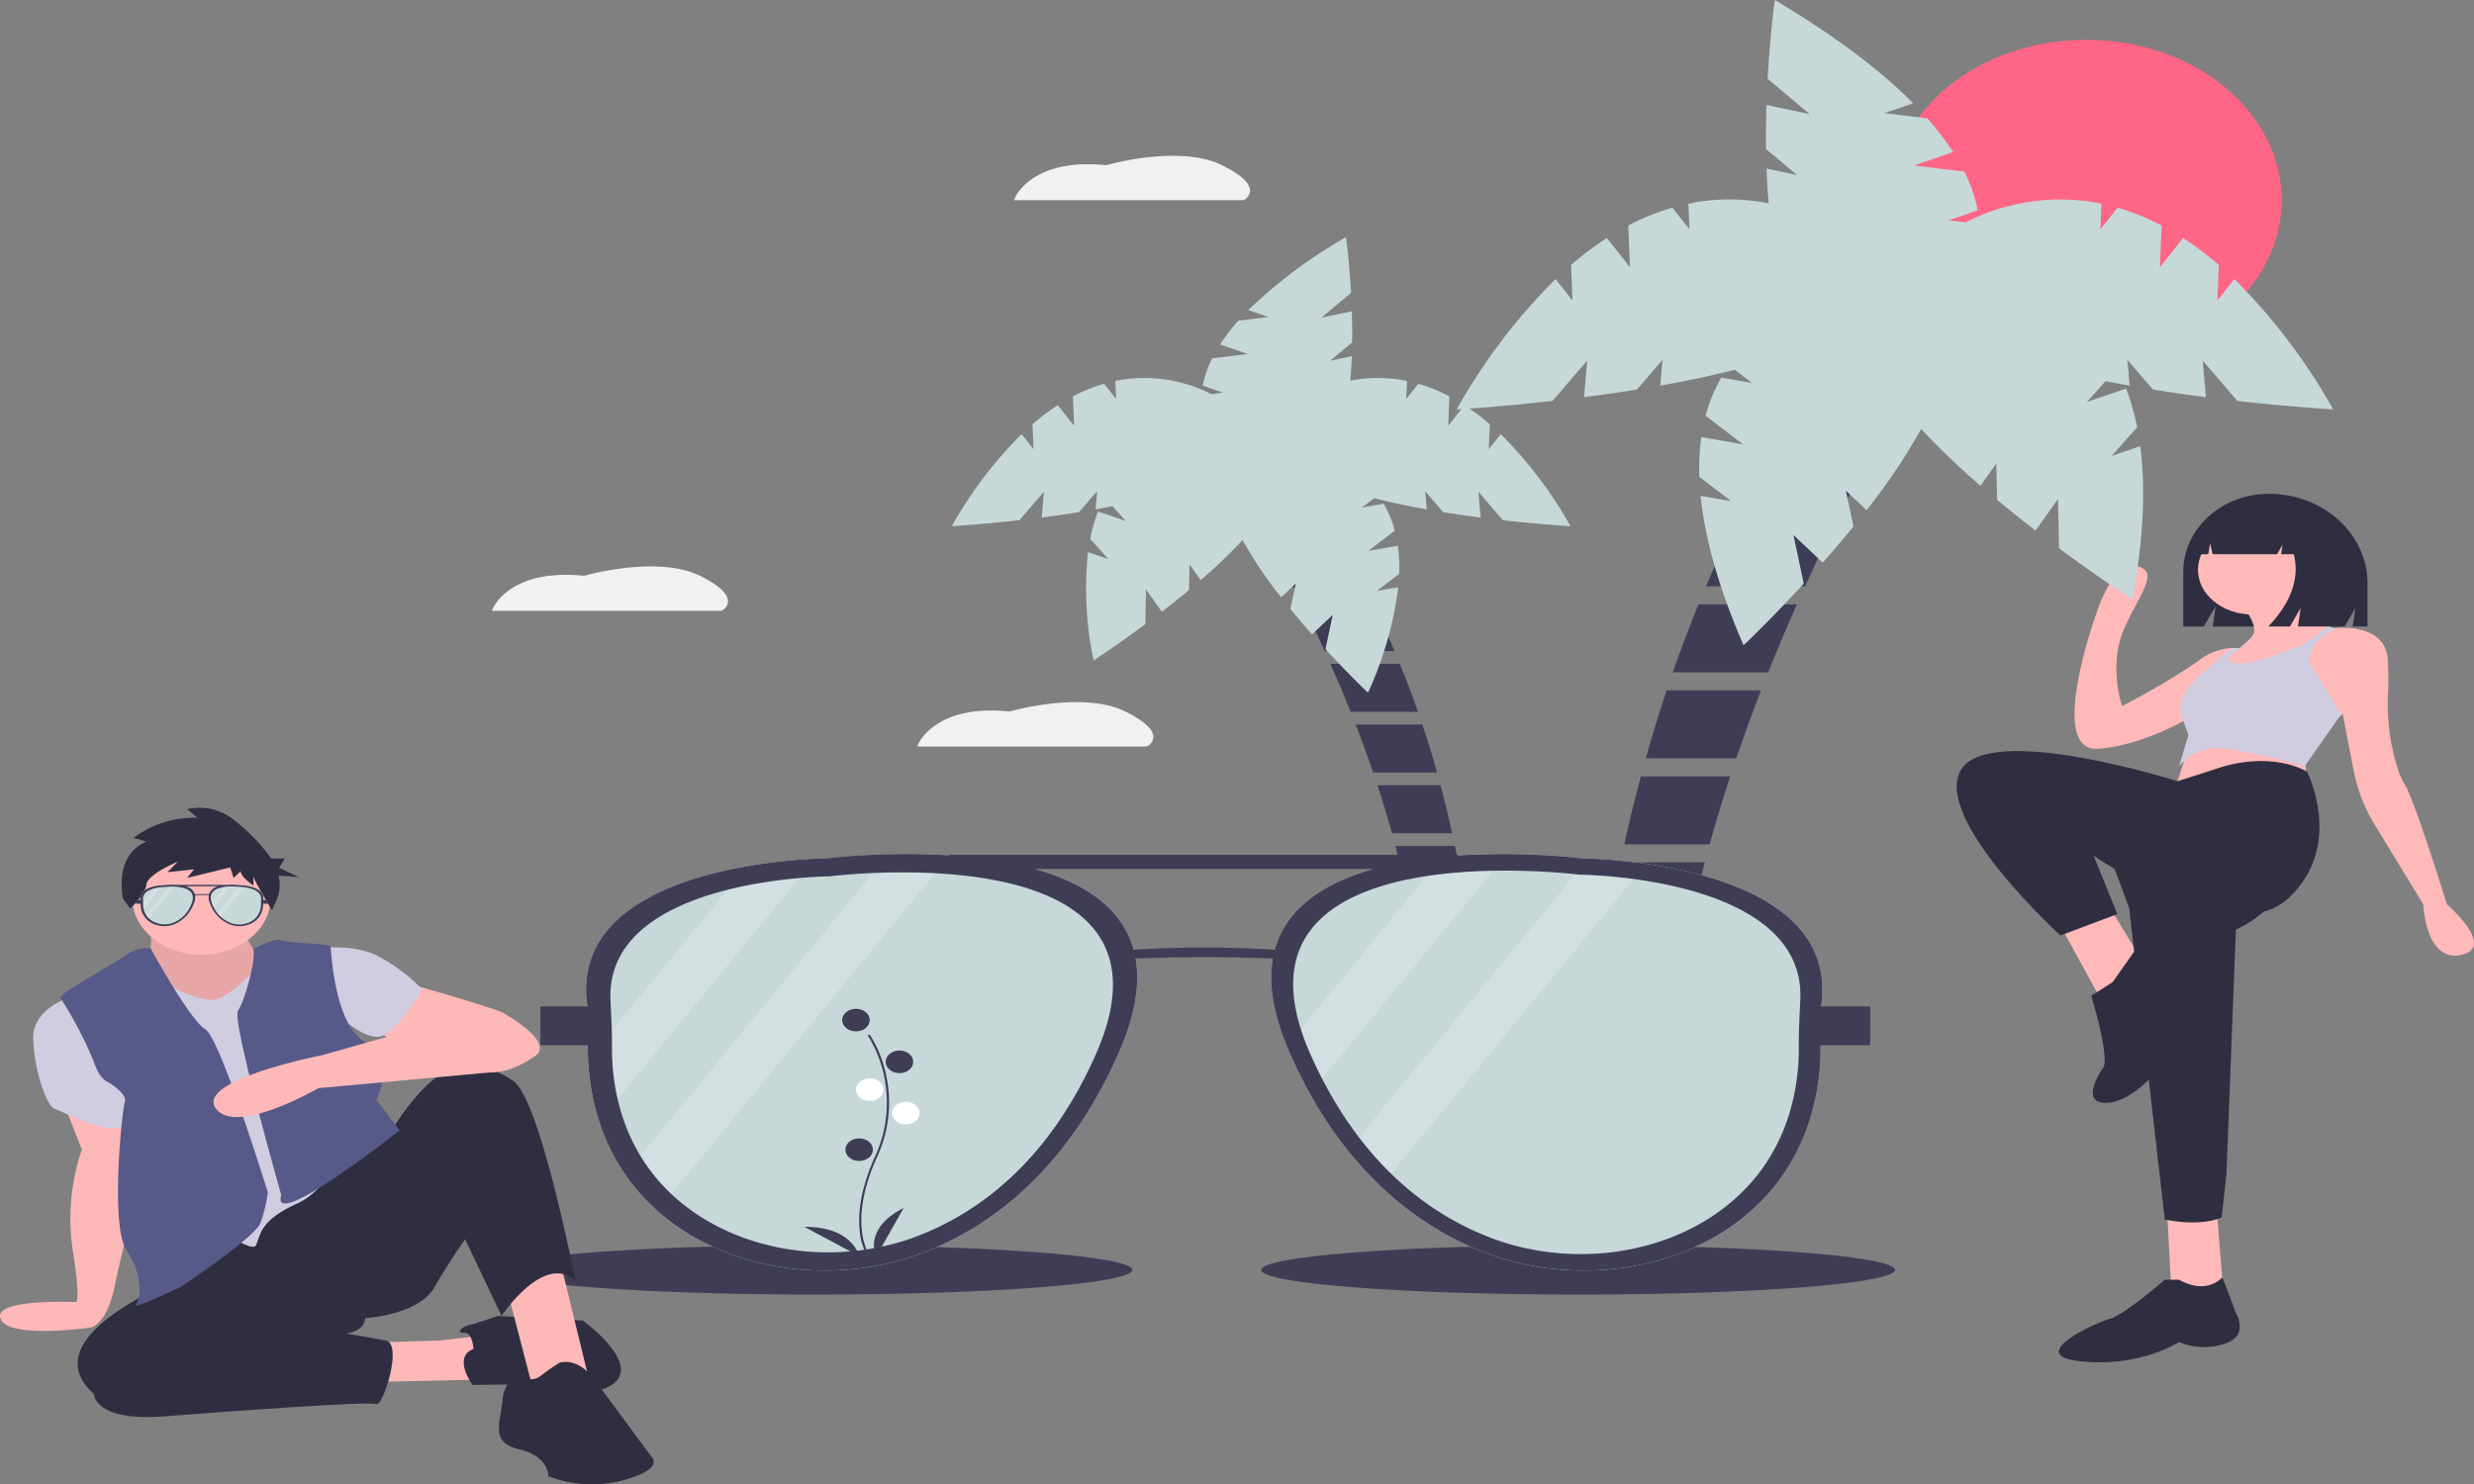 <svg xmlns="http://www.w3.org/2000/svg" width="406" height="243.65" viewBox="0 0 406 243.65">
  <rect x="0" y="0" width="406" height="243.65" fill="#808080" stroke="none"/>
  <g id="undraw_sunlight_tn7t" transform="translate(0 0)">
    <path id="Path_200" data-name="Path 200" d="M1054.524,309.078h0c-7.764,0-14.058,5.731-14.058,12.8v8.982h3.367l1.949-3.328-.487,3.328h21.641l1.772-3.025-.443,3.025h2.437v-7.053C1070.7,315.673,1063.458,309.078,1054.524,309.078Z" transform="translate(-682.174 -228.021)" fill="#2f2e41"/>
    <path id="Path_201" data-name="Path 201" d="M1038.592,449.858l-2.335,7.344,21.793-.639-.389-6.067S1041.317,446.984,1038.592,449.858Z" transform="translate(-679.449 -327.273)" fill="#ffb9b9"/>
    <path id="Path_202" data-name="Path 202" d="M959.06,518.245l7,12.772,6.616-6.705-5.448-8.941Z" transform="translate(-620.93 -366.283)" fill="#ffb9b9"/>
    <path id="Path_203" data-name="Path 203" d="M1008.73,687.562l.779,14.688h8.56l-1.167-14.688Z" transform="translate(-653.089 -488.662)" fill="#ffb9b9"/>
    <path id="Path_204" data-name="Path 204" d="M1004.25,497.626l3.892,10.537,5.837,51.089s5.448,1.277,9.34-.319l.779-7.025,1.557-40.233s7.394-3.193,6.616-7.663a97.64,97.64,0,0,0-2.724-10.537Z" transform="translate(-658.727 -359.075)" fill="#2f2e41"/>
    <path id="Path_205" data-name="Path 205" d="M1002.3,754.175h-2.335s-6.616,5.747-8.951,6.386-14.4,6.067-4.67,7.025,15.955-3.193,15.955-3.193a10.6,10.6,0,0,0,7.394.319c4.281-1.277,1.946-5.109,1.946-5.109s-2.173-5.84-2.254-5.794S1006.973,756.73,1002.3,754.175Z" transform="translate(-644.716 -544.1)" fill="#2f2e41"/>
    <ellipse id="Ellipse_9" data-name="Ellipse 9" cx="8.951" cy="7.344" rx="8.951" ry="7.344" transform="translate(360.702 86.184)" fill="#ffb9b9"/>
    <path id="Path_206" data-name="Path 206" d="M1073.049,368.044l-4.117,2.816-.553.377-.389,3.832h-15.177s2.07-1.472,3.993-3c.039-.035.082-.073.129-.109.261-.208.494-.4.7-.572.113-.1.222-.185.319-.268.16-.137.315-.268.471-.4a.01.01,0,0,0,0-.006,13.5,13.5,0,0,0,1.121-1.079l0,0a3.8,3.8,0,0,0,.261-.316c1.167-1.6-1.557-4.79-1.557-4.79l8.562-3.512c.3,3.461,3.868,5.773,5.464,6.642C1072.756,367.914,1073.049,368.044,1073.049,368.044Z" transform="translate(-690.168 -264.937)" fill="#ffb9b9"/>
    <path id="Path_207" data-name="Path 207" d="M1116.937,438.814c-5.837,1.277-6.226-8.3-6.226-8.3l-7.967-13.074a26.562,26.562,0,0,1-3.432-8.771l-1.832-9.447-.556.546v0l-1,.409-6.078-7.983-1.7-2.235v-2.554l5.838-2.235h2.335s.051-.006.14-.013c1.074-.093,8.063-.476,8.421,5.122a47.482,47.482,0,0,1,.056,5.445,34.91,34.91,0,0,0,1.357,11.754,12.784,12.784,0,0,0,1.311,3.237c1.557,2.235,7,19.8,7,19.8S1122.775,437.536,1116.937,438.814Z" transform="translate(-713.039 -282.062)" fill="#ffb9b9"/>
    <path id="Path_208" data-name="Path 208" d="M1017.5,363.536l-1.475,2.206-.872,1.306-4.267,6.386s-1.21.811-3.172,1.858c-3.261,1.74-8.608,4.129-13.951,4.528-8.561.639-.389-22.032-.389-22.032s2.724-8.941,6.616-7.983.778,4.151-1.946,10.218-.39,12.772-.39,12.772a111.93,111.93,0,0,0,12.453-7.344,9.759,9.759,0,0,1,5.464-2.162h0a6.013,6.013,0,0,1,1.3.083A3.425,3.425,0,0,1,1017.5,363.536Z" transform="translate(-649.408 -256.916)" fill="#ffb9b9"/>
    <path id="Path_209" data-name="Path 209" d="M1069.01,390.822a8.733,8.733,0,0,1-1.6,1.485A16.843,16.843,0,0,0,1069.01,390.822Z" transform="translate(-699.621 -286.118)" fill="#d0cde1"/>
    <path id="Path_210" data-name="Path 210" d="M1065.135,398.571l-.362.39-5.67,8.072a92.167,92.167,0,0,0-12.842-2.874,8.357,8.357,0,0,0-7.779,2.864l1.553-5.1-.837-2.293c-.1-.268-.21-.565-.331-.9-1.168-3.193,3.113-6.705,3.113-6.705l5.075-4.4h0a6.016,6.016,0,0,1,1.3.083c-.21.172-.444.364-.7.572-.047.035-.09.073-.129.109-1.491,1.248-.716,1.6-.019,1.689a4.167,4.167,0,0,0,.7.029c1.623.192,5.176-.977,7.783-1.954,1.775-.664,3.113-1.239,3.113-1.239l3.4-2.554.51-.383c.467.252.763.383.763.383h.389s.05-.006.14-.013l-1.772,1.079a5.091,5.091,0,0,0-2.649,4.681h0Z" transform="translate(-680.889 -281.254)" fill="#d0cde1"/>
    <path id="Path_211" data-name="Path 211" d="M976.925,458.19l-5.689,1.823s-30.891-9.806-35.561-1.823,16.345,27.141,16.345,27.141l9.34-3.512-3.892-9.579s22.571,15.646,31.911,7.025,3.113-20.812,3.113-20.812S986.656,454.678,976.925,458.19Z" transform="translate(-613.89 -331.773)" fill="#2f2e41"/>
    <path id="Path_212" data-name="Path 212" d="M1001.128,573.117l-3.5,2.235s3.113,10.218,1.946,11.814-3.5,6.067.778,5.747,8.951-5.747,9.34-7.663,3.114-7.663,3.114-7.663,4.67-8.941,1.167-9.26-9.081-.533-9.081-.533Z" transform="translate(-654.438 -411.896)" fill="#2f2e41"/>
    <path id="Path_213" data-name="Path 213" d="M1062.786,315.284a7.989,7.989,0,0,0-5.818-2.436h-.276c-5.321,0-9.635,3.951-9.635,8.825h1.783l.288-1.8.422,1.8h10.577l.886-1.522-.222,1.522h2.081q1.456,5.934-4.185,11.868h3.544L1064,330.5l-.443,3.043h6.756l1.329-7A12.015,12.015,0,0,0,1062.786,315.284Z" transform="translate(-686.442 -230.701)" fill="#2f2e41"/>
    <ellipse id="Ellipse_10" data-name="Ellipse 10" cx="32.083" cy="26.325" rx="32.083" ry="26.325" transform="translate(310.268 6.535)" fill="#ff6584"/>
    <path id="Path_214" data-name="Path 214" d="M768.584,567.032c-.593,3.874-1.078,7.6-1.476,11.158H780q.7-5.607,1.765-11.158Z" transform="translate(-505.192 -411.354)" fill="#3f3d56"/>
    <path id="Path_215" data-name="Path 215" d="M776.016,675.8q-.415-5.551-.335-11.158H762.614c-.212,4.275-.3,8.028-.31,11.158Z" transform="translate(-502.081 -480.725)" fill="#3f3d56"/>
    <path id="Path_216" data-name="Path 216" d="M834.581,251.931a311.834,311.834,0,0,1,21.272-39.281L844.891,207.3a188.733,188.733,0,0,0-26.556,44.632Z" transform="translate(-538.359 -155.685)" fill="#3f3d56"/>
    <path id="Path_217" data-name="Path 217" d="M764.551,615.836c-.4,3.978-.7,7.714-.9,11.158h12.972q.187-5.579.794-11.158Z" transform="translate(-502.951 -446.039)" fill="#3f3d56"/>
    <path id="Path_218" data-name="Path 218" d="M774.7,518.228c-.792,3.818-1.478,7.545-2.071,11.158H785.92q1.158-5.637,2.613-11.158Z" transform="translate(-508.765 -376.668)" fill="#3f3d56"/>
    <path id="Path_219" data-name="Path 219" d="M807.067,371.816q-2.294,5.6-4.224,11.158h15.65c1.547-3.863,3.132-7.591,4.721-11.158Z" transform="translate(-528.328 -272.61)" fill="#3f3d56"/>
    <path id="Path_220" data-name="Path 220" d="M783,469.424q-1.514,5.672-2.71,11.158h14q1.568-5.673,3.374-11.158Z" transform="translate(-513.729 -341.982)" fill="#3f3d56"/>
    <path id="Path_221" data-name="Path 221" d="M762.318,713.444c.043,4.808.236,7.515.236,7.515l-.139,2.163h15.264q-.916-4.8-1.4-9.678Z" transform="translate(-502.091 -515.411)" fill="#3f3d56"/>
    <path id="Path_222" data-name="Path 222" d="M793.7,420.62q-1.878,5.631-3.419,11.158h14.843q1.95-5.722,4.069-11.158Z" transform="translate(-520.194 -307.296)" fill="#3f3d56"/>
    <path id="Path_223" data-name="Path 223" d="M846.1,96.075a97.567,97.567,0,0,0-16.225-21.39l-2.782,3.507.237-5.825a53.328,53.328,0,0,0-5.873-4.42l-3.8,4.793.278-6.853a38.544,38.544,0,0,0-7.222-2.925L807.9,66.505l.17-4.2a34.069,34.069,0,0,0-22.289,3.075l-2.773-.339,4.756-1.63a24.856,24.856,0,0,0-2.2-6.356l-8.265-1.012,6.432-2.2a45.557,45.557,0,0,0-4.239-5.537l-7.026-.86,4.706-1.612c-5.179-5.223-12.524-10.888-22.715-16.953,0,0-.754,5.4-1.174,12.936l6.9,5.793-7.09-1.5c-.074,2.314-.106,4.749-.071,7.234l5.09,4.272L753.1,56.547c.073,1.9.191,3.81.363,5.7a33.247,33.247,0,0,0-13.181.062l.17,4.2-2.812-3.544a38.541,38.541,0,0,0-7.222,2.925l.278,6.853-3.8-4.793a53.351,53.351,0,0,0-5.873,4.42l.237,5.825-2.782-3.507a97.57,97.57,0,0,0-16.225,21.39s6.613-.366,15.719-1.387l5.7-6.615-.524,5.994c2.787-.358,5.712-.771,8.685-1.248l4.2-4.878-.37,4.232c4.146-.735,8.3-1.6,12.233-2.6l2.821,2.153-5.046-.863a25.316,25.316,0,0,0-2.564,6.264l6.119,4.67L742.4,100.63a37.61,37.61,0,0,0-.321,6.534l5.2,3.97-4.992-.854c.67,6.711,2.823,14.791,7.045,24.523,0,0,4.346-4.106,9.885-10.123l-1.7-7.98,4.81,4.531c1.656-1.873,3.361-3.867,5.046-5.933l-1.252-5.885,3.4,3.2a97.781,97.781,0,0,0,8.95-13.318,121.029,121.029,0,0,0,9.745,9.32l2.6-3.667.12,5.973c2.128,1.769,4.26,3.464,6.316,5.048l3.685-5.193.162,8.1c6.82,5.055,12.03,8.416,12.03,8.416,1.915-10.209,2.177-18.478,1.3-25.172l-4.707,1.61,4.2-4.7a38.991,38.991,0,0,0-1.814-6.367l-6.433,2.2,3.059-3.426q1.971.39,3.955.741l-.37-4.232,4.2,4.878c2.973.477,5.9.89,8.685,1.248l-.524-5.994,5.7,6.615C839.486,95.709,846.1,96.075,846.1,96.075Z" transform="translate(-463.202 -28.879)" fill="#c7d8d9"/>
    <path id="Path_224" data-name="Path 224" d="M689.434,543.343c.418,2.734.761,5.367,1.042,7.876h-9.1q-.5-3.957-1.246-7.876Z" transform="translate(-448.881 -394.517)" fill="#3f3d56"/>
    <path id="Path_225" data-name="Path 225" d="M685.409,620.119q.293-3.919.237-7.876h9.224c.15,3.018.208,5.667.219,7.876Z" transform="translate(-452.297 -443.485)" fill="#3f3d56"/>
    <path id="Path_226" data-name="Path 226" d="M613.21,320.918a220.091,220.091,0,0,0-15.016-27.727l7.738-3.777a133.224,133.224,0,0,1,18.745,31.5Z" transform="translate(-395.832 -214.046)" fill="#3f3d56"/>
    <path id="Path_227" data-name="Path 227" d="M693.432,577.793c.284,2.808.491,5.445.638,7.876h-9.157q-.132-3.938-.56-7.876Z" transform="translate(-451.614 -419.002)" fill="#3f3d56"/>
    <path id="Path_228" data-name="Path 228" d="M683.5,508.893c.559,2.695,1.044,5.326,1.462,7.876h-9.383q-.817-3.979-1.844-7.876Z" transform="translate(-444.735 -370.033)" fill="#3f3d56"/>
    <path id="Path_229" data-name="Path 229" d="M654.858,405.543q1.619,3.951,2.982,7.876H646.793c-1.092-2.727-2.211-5.358-3.333-7.876Z" transform="translate(-425.138 -296.581)" fill="#3f3d56"/>
    <path id="Path_230" data-name="Path 230" d="M675.729,474.443q1.069,4,1.913,7.876H667.76q-1.107-4-2.381-7.876Z" transform="translate(-439.329 -345.549)" fill="#3f3d56"/>
    <path id="Path_231" data-name="Path 231" d="M692.94,646.693c-.03,3.394-.167,5.3-.167,5.3l.1,1.527H682.1q.647-3.386.986-6.831Z" transform="translate(-450.153 -467.97)" fill="#3f3d56"/>
    <path id="Path_232" data-name="Path 232" d="M666.187,439.993q1.326,3.975,2.414,7.876H658.123q-1.376-4.039-2.872-7.876Z" transform="translate(-432.772 -321.065)" fill="#3f3d56"/>
    <path id="Path_233" data-name="Path 233" d="M467.252,210.9A68.877,68.877,0,0,1,478.7,195.8l1.964,2.476-.167-4.112a37.646,37.646,0,0,1,4.146-3.12l2.684,3.383-.2-4.838a27.21,27.21,0,0,1,5.1-2.065l1.985,2.5-.12-2.963a24.049,24.049,0,0,1,15.734,2.17l1.958-.24-3.357-1.15a17.548,17.548,0,0,1,1.556-4.487l5.834-.714-4.539-1.555a32.167,32.167,0,0,1,2.992-3.909l4.959-.607-3.322-1.138a80.544,80.544,0,0,1,16.034-11.967s.532,3.814.829,9.131L527.9,176.69l5-1.062c.052,1.633.075,3.352.05,5.107l-3.593,3.016L532.9,183c-.051,1.341-.135,2.69-.256,4.023a23.468,23.468,0,0,1,9.3.044l-.12,2.963,1.985-2.5a27.206,27.206,0,0,1,5.1,2.065l-.2,4.838,2.684-3.383a37.652,37.652,0,0,1,4.146,3.12l-.167,4.112,1.964-2.475a68.873,68.873,0,0,1,11.453,15.1s-4.668-.259-11.1-.979l-4.023-4.669.37,4.231c-1.967-.252-4.032-.544-6.131-.881l-2.967-3.444.261,2.987c-2.927-.519-5.862-1.127-8.635-1.836l-1.991,1.52,3.562-.609a17.873,17.873,0,0,1,1.81,4.422l-4.319,3.3,4.816-.824a26.564,26.564,0,0,1,.227,4.612l-3.672,2.8,3.524-.6a58.945,58.945,0,0,1-4.973,17.31s-3.068-2.9-6.978-7.146l1.2-5.633-3.4,3.2c-1.169-1.322-2.373-2.73-3.562-4.188l.884-4.154-2.4,2.259a69.048,69.048,0,0,1-6.318-9.4,85.45,85.45,0,0,1-6.879,6.579l-1.837-2.588-.084,4.217c-1.5,1.248-3.007,2.445-4.458,3.563l-2.6-3.666L499.013,227c-4.814,3.568-8.492,5.941-8.492,5.941a56.916,56.916,0,0,1-.915-17.769l3.323,1.136-2.963-3.319a27.539,27.539,0,0,1,1.281-4.495l4.541,1.553-2.159-2.419q-1.392.275-2.791.523l.261-2.987-2.967,3.444c-2.1.336-4.164.628-6.131.881l.37-4.231-4.023,4.669C471.92,210.644,467.252,210.9,467.252,210.9Z" transform="translate(-311.054 -124.535)" fill="#c7d8d9"/>
    <ellipse id="Ellipse_11" data-name="Ellipse 11" cx="52.003" cy="4.05" rx="52.003" ry="4.05" transform="translate(81.807 204.405)" fill="#3f3d56"/>
    <ellipse id="Ellipse_12" data-name="Ellipse 12" cx="52.003" cy="4.05" rx="52.003" ry="4.05" transform="translate(206.967 204.405)" fill="#3f3d56"/>
    <path id="Path_234" data-name="Path 234" d="M705.778,540.521s3.755,21.392-14.272,34.04c-11.666,8.184-28.3,9.523-41.951,3.764a51.965,51.965,0,0,1-15.643-10.29,57.778,57.778,0,0,1-5.38-5.872,67.5,67.5,0,0,1-6.251-9.364q-1.692-3.033-3.233-6.491c-.2-.443-.381-.877-.557-1.308-9.36-22.827,8.846-29.487,25.557-31.083a104.463,104.463,0,0,1,10.563-.437A115.109,115.109,0,0,1,667,514.2s.342,0,.959.023a90.08,90.08,0,0,1,9.495.865C690.36,516.945,710.121,522.707,705.778,540.521Z" transform="translate(-407.321 -373.289)" fill="#c7d8d9"/>
    <path id="Path_235" data-name="Path 235" d="M384.359,546.316c-8.229,18.534-20.079,27.618-30.507,32.018-13.651,5.76-30.285,4.42-41.952-3.764a34.727,34.727,0,0,1-3.173-2.508,32.62,32.62,0,0,1-5.292-5.977,33.718,33.718,0,0,1-4.262-8.7,38.985,38.985,0,0,1-1.823-10.191,33.51,33.51,0,0,1,.278-6.659c-4.065-16.677,12.992-22.79,25.779-25.029a91.667,91.667,0,0,1,11.222-1.241c1.132-.052,1.78-.055,1.78-.055a118.474,118.474,0,0,1,20.3-.495C374.368,514.88,395.518,521.186,384.359,546.316Z" transform="translate(-200.838 -373.299)" fill="#c7d8d9"/>
    <path id="Path_236" data-name="Path 236" d="M335.242,516.16l-35.457,43.12a38.988,38.988,0,0,1-1.823-10.191L324.02,517.4A91.679,91.679,0,0,1,335.242,516.16Z" transform="translate(-201.45 -375.198)" fill="#fff" opacity="0.2"/>
    <path id="Path_237" data-name="Path 237" d="M368.494,513.7l-47.98,58.351a32.62,32.62,0,0,1-5.292-5.977l43.224-52.566Q363.473,513.381,368.494,513.7Z" transform="translate(-212.625 -373.288)" fill="#fff" opacity="0.2"/>
    <path id="Path_238" data-name="Path 238" d="M659.292,513.479,626.962,552.8q-1.692-3.033-3.233-6.492c-.2-.443-.381-.877-.557-1.307l25.557-31.083A104.481,104.481,0,0,1,659.292,513.479Z" transform="translate(-412.003 -373.289)" fill="#fff" opacity="0.2"/>
    <path id="Path_239" data-name="Path 239" d="M700.57,516.915l-43.538,52.95a57.764,57.764,0,0,1-5.38-5.872l39.424-47.943A90.081,90.081,0,0,1,700.57,516.915Z" transform="translate(-430.442 -375.12)" fill="#fff" opacity="0.2"/>
    <path id="Path_240" data-name="Path 240" d="M493.989,538.508H485.92c3.571-24.022-39.174-24.3-39.174-24.3a118.643,118.643,0,0,0-20.449-.483v-.1H342.739v.072a118.768,118.768,0,0,0-20.1.507s-42.746.278-39.174,24.3h-7.717v6.364h7.787c-.078,6.914,1.595,20.581,14.594,29.7,11.666,8.184,28.3,9.523,41.952,3.764,10.429-4.4,22.279-13.483,30.507-32.018,2.819-6.35,3.575-11.5,2.846-15.664q11.249-.464,22.513,0c-.729,4.167.027,9.314,2.846,15.664,8.229,18.534,20.078,27.618,30.507,32.018,13.651,5.76,30.285,4.42,41.952-3.764,13-9.12,14.672-22.786,14.594-29.7h8.14Zm-127.113,7.929c-7.83,17.638-19.253,25.888-29.051,29.695-11.92,4.631-26.125,3.344-36.356-3.48-12.368-8.25-14.014-20.93-13.969-27.392.021-2.569-.12-5.132-.243-7.7-.977-20.166,35.9-20.4,35.9-20.4S383.273,509.511,366.876,546.438Zm29.4-17.231a182.359,182.359,0,0,0-23.163,0c-1.934-7.083-8.454-11.076-16.2-13.262h55.554c-7.742,2.186-14.261,6.178-16.2,13.262Zm86.237,8.264c-.127,2.589-.268,5.178-.247,7.767.049,6.523-1.615,19.321-14.1,27.644-10.323,6.888-24.651,8.19-36.677,3.521-9.893-3.839-21.429-12.164-29.337-29.975-16.546-37.268,44.123-29.547,44.123-29.547S483.5,517.116,482.513,537.47Z" transform="translate(-187.07 -373.302)" fill="#3f3d56"/>
    <path id="Path_241" data-name="Path 241" d="M425.548,652.269a8.885,8.885,0,0,1-1.308-4.022c-.3-2.457-.107-6.6,2.511-12.377a21.05,21.05,0,0,0-1.205-19.865l.3-.143a19.49,19.49,0,0,1,2.521,5.859,21.258,21.258,0,0,1-1.29,14.248c-4.951,10.927-1.27,16.1-1.233,16.15Z" transform="translate(-283.139 -446.059)" fill="#3f3d56"/>
    <ellipse id="Ellipse_13" data-name="Ellipse 13" cx="2.262" cy="1.856" rx="2.262" ry="1.856" transform="translate(138.208 165.593)" fill="#3f3d56"/>
    <ellipse id="Ellipse_14" data-name="Ellipse 14" cx="2.262" cy="1.856" rx="2.262" ry="1.856" transform="translate(145.342 172.445)" fill="#3f3d56"/>
    <ellipse id="Ellipse_15" data-name="Ellipse 15" cx="2.262" cy="1.856" rx="2.262" ry="1.856" transform="translate(140.47 177.014)" fill="#fff"/>
    <ellipse id="Ellipse_16" data-name="Ellipse 16" cx="2.262" cy="1.856" rx="2.262" ry="1.856" transform="translate(146.385 180.868)" fill="#fff"/>
    <ellipse id="Ellipse_17" data-name="Ellipse 17" cx="2.262" cy="1.856" rx="2.262" ry="1.856" transform="translate(138.73 186.864)" fill="#3f3d56"/>
    <path id="Path_242" data-name="Path 242" d="M431.354,722.308s-2.262-4.568,4.524-7.994Z" transform="translate(-287.579 -516.029)" fill="#3f3d56"/>
    <path id="Path_243" data-name="Path 243" d="M407.608,729.829s-1.029-4.858-9-4.816Z" transform="translate(-266.614 -523.633)" fill="#3f3d56"/>
    <path id="Path_244" data-name="Path 244" d="M291.938,356.022a1.783,1.783,0,0,1-1,1.507l-.085.043H253.2l.152-.379c.025-.067,2.782-6.63,14.984-5.363,1.149-.324,12.382-3.333,19.105.049C290.426,353.378,291.938,354.773,291.938,356.022Z" transform="translate(-172.471 -257.31)" fill="#f1f1f1"/>
    <path id="Path_245" data-name="Path 245" d="M489.938,433.022a1.784,1.784,0,0,1-1,1.507l-.085.043H451.2l.152-.379c.025-.066,2.782-6.63,14.984-5.363,1.149-.324,12.382-3.333,19.105.049C488.426,430.378,489.938,431.773,489.938,433.022Z" transform="translate(-300.663 -312.035)" fill="#f1f1f1"/>
    <path id="Path_246" data-name="Path 246" d="M534.938,123.022a1.783,1.783,0,0,1-1,1.507l-.085.043H496.2l.152-.379c.025-.067,2.782-6.63,14.984-5.363,1.149-.324,12.382-3.333,19.105.049C533.426,120.378,534.938,121.773,534.938,123.022Z" transform="translate(-329.798 -91.713)" fill="#f1f1f1"/>
    <path id="Path_247" data-name="Path 247" d="M34.428,652.883l3.221,8.181A35.172,35.172,0,0,0,36.116,677.3c1.381,8.559.614,8.811.614,8.811s-13.794-.652-12.414,2.747,14.868,1.407,14.868,1.407,2.59-.572,3.818-6.614,4.313-17.678,4.313-17.678l-2.9-10.986Z" transform="translate(-24.218 -472.369)" fill="#ffb8b8"/>
    <path id="Path_248" data-name="Path 248" d="M45.519,595.015s-5.829,1.762-5.829,6.545,2.148,11.328,3.528,11.706S53.8,618.8,55.49,615.154,45.519,595.015,45.519,595.015Z" transform="translate(-34.235 -431.242)" fill="#d0cde1"/>
    <path id="Path_249" data-name="Path 249" d="M163.325,758.221l12.272-.378,9.358-1.133-2.761,7.552-22.7.5Z" transform="translate(-103.26 -537.807)" fill="#ffb8b8"/>
    <path id="Path_250" data-name="Path 250" d="M240.539,780.994s-.153-2.769-1.534-2.643-.46-1.007.767-1.259,4.755-1.51,4.755-1.51l13.959.755s9.051,6.545,5.369,10.07-13.192.378-13.192.378l-10.278.126S237.011,782.379,240.539,780.994Z" transform="translate(-162.832 -559.573)" fill="#2f2e41"/>
    <path id="Path_251" data-name="Path 251" d="M236.068,711.809l4.448,17.118,9.2-1.51-5.216-21.4-5.523-2.391Z" transform="translate(-152.839 -500.081)" fill="#ffb8b8"/>
    <path id="Path_252" data-name="Path 252" d="M77.922,667.793s-25.771,9.566-14.88,19.258c0,0,0,4.531,11.505,3.65s33.748-2.517,34.822-2.014,4.449-9.944,1.534-10.447-6.443-1.133-6.443-1.133,3.068-.378,3.068-2.517c0,0,8.744-.5,11.352-5.035s5.062-7.93,5.062-7.93l5.983,12.587s6.9-10.447,12.119-5.79c0,0-5.829-30.082-10.278-32.851s-7.517-3.65-11.658-1.133-7.977,8.937-7.977,8.937Z" transform="translate(-47.616 -458.204)" fill="#2f2e41"/>
    <path id="Path_253" data-name="Path 253" d="M266.382,801.8a33.785,33.785,0,0,0-3.068,2.14c-1.227,1.007-2.915.5-3.068,0s-2.915.378-3.221,4.028-2.148,6.923,2.761,8.056,4.755,4.405,4.755,4.405a19.888,19.888,0,0,0,12.425.629c6.9-1.888,4.449-3.9,4.449-3.9l-9.2-12.461S269.757,800.915,266.382,801.8Z" transform="translate(-174.562 -578.109)" fill="#2f2e41"/>
    <path id="Path_254" data-name="Path 254" d="M202.565,586.313s14.726,4.154,16.26,5.035,8.437,5.035,5.062,7.174-6.136,3.524-12.732,1.888-13.96-6.671-13.96-6.671Z" transform="translate(-136.21 -425.057)" fill="#ffb8b8"/>
    <path id="Path_255" data-name="Path 255" d="M170.655,566.664s5.829-.881,9.971,1.007a28.456,28.456,0,0,1,7.67,5.664s-3.835,6.671-6.6,7.678-7.823-4.028-7.823-4.028Z" transform="translate(-119.027 -410.947)" fill="#d0cde1"/>
    <path id="Path_256" data-name="Path 256" d="M93.606,553.074s.153,4.909-.46,5.412,7.363,15.356,16.107,8.811,1.994-9.188,1.994-9.188-3.221-4.909-3.068-5.412-14.266,0-14.266,0Z" transform="translate(-68.823 -401.006)" fill="#ffb8b8"/>
    <path id="Path_257" data-name="Path 257" d="M93.606,553.074s.153,4.909-.46,5.412,7.363,15.356,16.107,8.811,1.994-9.188,1.994-9.188-3.221-4.909-3.068-5.412-14.266,0-14.266,0Z" transform="translate(-68.823 -401.006)" opacity="0.1"/>
    <path id="Path_258" data-name="Path 258" d="M97.53,582.849s5.829,3.273,8.284,2.517,5.522-4.028,5.829-4.279S127.6,606.638,127.6,606.638s-2.3,9.44-8.437,12.209-6.059,4.972-6.826,6.86-10.661-5.979-10.661-5.979l-6.289-21.9V584.486Z" transform="translate(-70.293 -421.341)" fill="#d0cde1"/>
    <path id="Path_259" data-name="Path 259" d="M67.08,566.875a5.775,5.775,0,0,0-3.912,1.07c-1.994,1.385-11.352,6.545-10.891,7.049A66.5,66.5,0,0,1,57.8,585.567c.92,2.895,2.3,3.273,2.3,3.273s3.221,1.888,2.761,3.273-2.454,20.265.307,24.418,2.3,7.8,1.534,8.811,7.363-2.895,7.363-2.895S84.185,614.39,85.1,612a23.758,23.758,0,0,0,1.227-5.035s-7.823-25.425-10.278-26.81S67.08,566.875,67.08,566.875Z" transform="translate(-42.374 -411.221)" fill="#575a89"/>
    <path id="Path_260" data-name="Path 260" d="M137.307,563.6s3.78-1.925,4.547-1.421,7.977.5,8.13,1.007.46,12.587,5.676,15.733,1.841,9.44,1.841,9.44l3.835,5.035s-20.862,16.487-19.482,10.825c.077-.315,0-.378,0-.378s-8.13-28.572-7.056-30.082S137.822,565.4,137.307,563.6Z" transform="translate(-95.748 -407.843)" fill="#575a89"/>
    <path id="Path_261" data-name="Path 261" d="M162.259,607.2,141.4,613.114s-20.709,4.028-17.488,8.685,16.874-3.273,16.874-3.273l27.782-2.554S179.593,608.331,162.259,607.2Z" transform="translate(-88.541 -439.9)" fill="#ffb8b8"/>
    <ellipse id="Ellipse_18" data-name="Ellipse 18" cx="11.352" cy="9.314" rx="11.352" ry="9.314" transform="translate(21.715 138.096)" fill="#ffb8b8"/>
    <path id="Path_262" data-name="Path 262" d="M84.893,492.794l-2.1-.627a16.623,16.623,0,0,1,10.5-3.289l-1.718-1.41a9.03,9.03,0,0,1,8.017,2.036,29.617,29.617,0,0,1,5.777,6.051h2.249l-.939,1.54,3.285,1.54-3.372-.277a6.448,6.448,0,0,1-.319,3.989l-.764,1.723s-3.054-5.012-3.054-5.639V500s-2.1-1.41-2.1-2.349l-1.145,1.1-.573-1.723-7.063,1.723,1.145-1.41-4.391.47,1.718-1.723s-4.963,2.036-5.154,3.759-2.672,3.916-2.672,3.916l-1.145-1.566S79.357,495.143,84.893,492.794Z" transform="translate(-60.866 -354.64)" fill="#2f2e41"/>
    <path id="Path_263" data-name="Path 263" d="M130.226,533.6a3.58,3.58,0,0,1-1.418,3.382,4.438,4.438,0,0,1-4.168.374,5.147,5.147,0,0,1-1.554-1.022,5.732,5.732,0,0,1-.534-.583,6.7,6.7,0,0,1-.621-.93q-.168-.3-.321-.645c-.02-.044-.038-.087-.055-.13-.93-2.268.879-2.929,2.539-3.088a10.413,10.413,0,0,1,1.049-.043,11.445,11.445,0,0,1,1.23.071l.1,0a8.94,8.94,0,0,1,.943.086C128.694,531.255,130.658,531.828,130.226,533.6Z" transform="translate(-87.073 -385.681)" fill="#c7d8d9"/>
    <path id="Path_264" data-name="Path 264" d="M98.293,534.173a5.806,5.806,0,0,1-3.031,3.181,4.439,4.439,0,0,1-4.168-.374,3.465,3.465,0,0,1-.315-.249,3.24,3.24,0,0,1-.526-.594,3.349,3.349,0,0,1-.423-.865,3.872,3.872,0,0,1-.181-1.012,3.33,3.33,0,0,1,.028-.662c-.4-1.657,1.291-2.264,2.561-2.487a9.087,9.087,0,0,1,1.115-.123c.112-.005.177-.005.177-.005a11.771,11.771,0,0,1,2.016-.049C97.3,531.05,99.4,531.676,98.293,534.173Z" transform="translate(-66.559 -385.682)" fill="#c7d8d9"/>
    <path id="Path_265" data-name="Path 265" d="M93.414,531.177l-3.523,4.284a3.874,3.874,0,0,1-.181-1.012L92.3,531.3A9.108,9.108,0,0,1,93.414,531.177Z" transform="translate(-66.62 -385.871)" fill="#fff" opacity="0.2"/>
    <path id="Path_266" data-name="Path 266" d="M96.718,530.932l-4.767,5.8a3.239,3.239,0,0,1-.526-.594l4.294-5.222Q96.219,530.9,96.718,530.932Z" transform="translate(-67.73 -385.681)" fill="#fff" opacity="0.2"/>
    <path id="Path_267" data-name="Path 267" d="M125.607,530.911l-3.212,3.906q-.168-.3-.321-.645c-.02-.044-.038-.087-.055-.13l2.539-3.088A10.412,10.412,0,0,1,125.607,530.911Z" transform="translate(-87.538 -385.681)" fill="#fff" opacity="0.2"/>
    <path id="Path_268" data-name="Path 268" d="M129.708,531.252l-4.325,5.26a5.744,5.744,0,0,1-.534-.583l3.917-4.763A8.94,8.94,0,0,1,129.708,531.252Z" transform="translate(-89.37 -385.863)" fill="#fff" opacity="0.2"/>
    <path id="Path_269" data-name="Path 269" d="M109.185,533.4h-.8c.355-2.386-3.892-2.414-3.892-2.414a11.792,11.792,0,0,0-2.032-.048v-.009h-8.3v.007a11.807,11.807,0,0,0-2,.05s-4.247.028-3.892,2.414H87.5v.632h.774a3.478,3.478,0,0,0,1.45,2.951,4.439,4.439,0,0,0,4.168.374,5.805,5.805,0,0,0,3.031-3.181,2.726,2.726,0,0,0,.283-1.556q1.118-.046,2.237,0a2.726,2.726,0,0,0,.283,1.556,5.806,5.806,0,0,0,3.031,3.181,4.438,4.438,0,0,0,4.168-.374,3.478,3.478,0,0,0,1.45-2.951h.809Zm-12.628.788a5.253,5.253,0,0,1-2.886,2.95,4.035,4.035,0,0,1-3.612-.346,3.163,3.163,0,0,1-1.388-2.721c0-.255-.012-.51-.024-.765-.1-2,3.567-2.027,3.567-2.027s5.972-.76,4.343,2.909Zm2.921-1.712a18.116,18.116,0,0,0-2.3,0,2.078,2.078,0,0,0-1.609-1.318h5.519a2.078,2.078,0,0,0-1.609,1.318Zm8.567.821c-.013.257-.027.514-.025.772a3.191,3.191,0,0,1-1.4,2.746,4.071,4.071,0,0,1-3.644.35,5.3,5.3,0,0,1-2.915-2.978c-1.644-3.7,4.384-2.935,4.384-2.935s3.7.023,3.6,2.046Z" transform="translate(-65.192 -385.682)" fill="#3f3d56"/>
  </g>
</svg>
